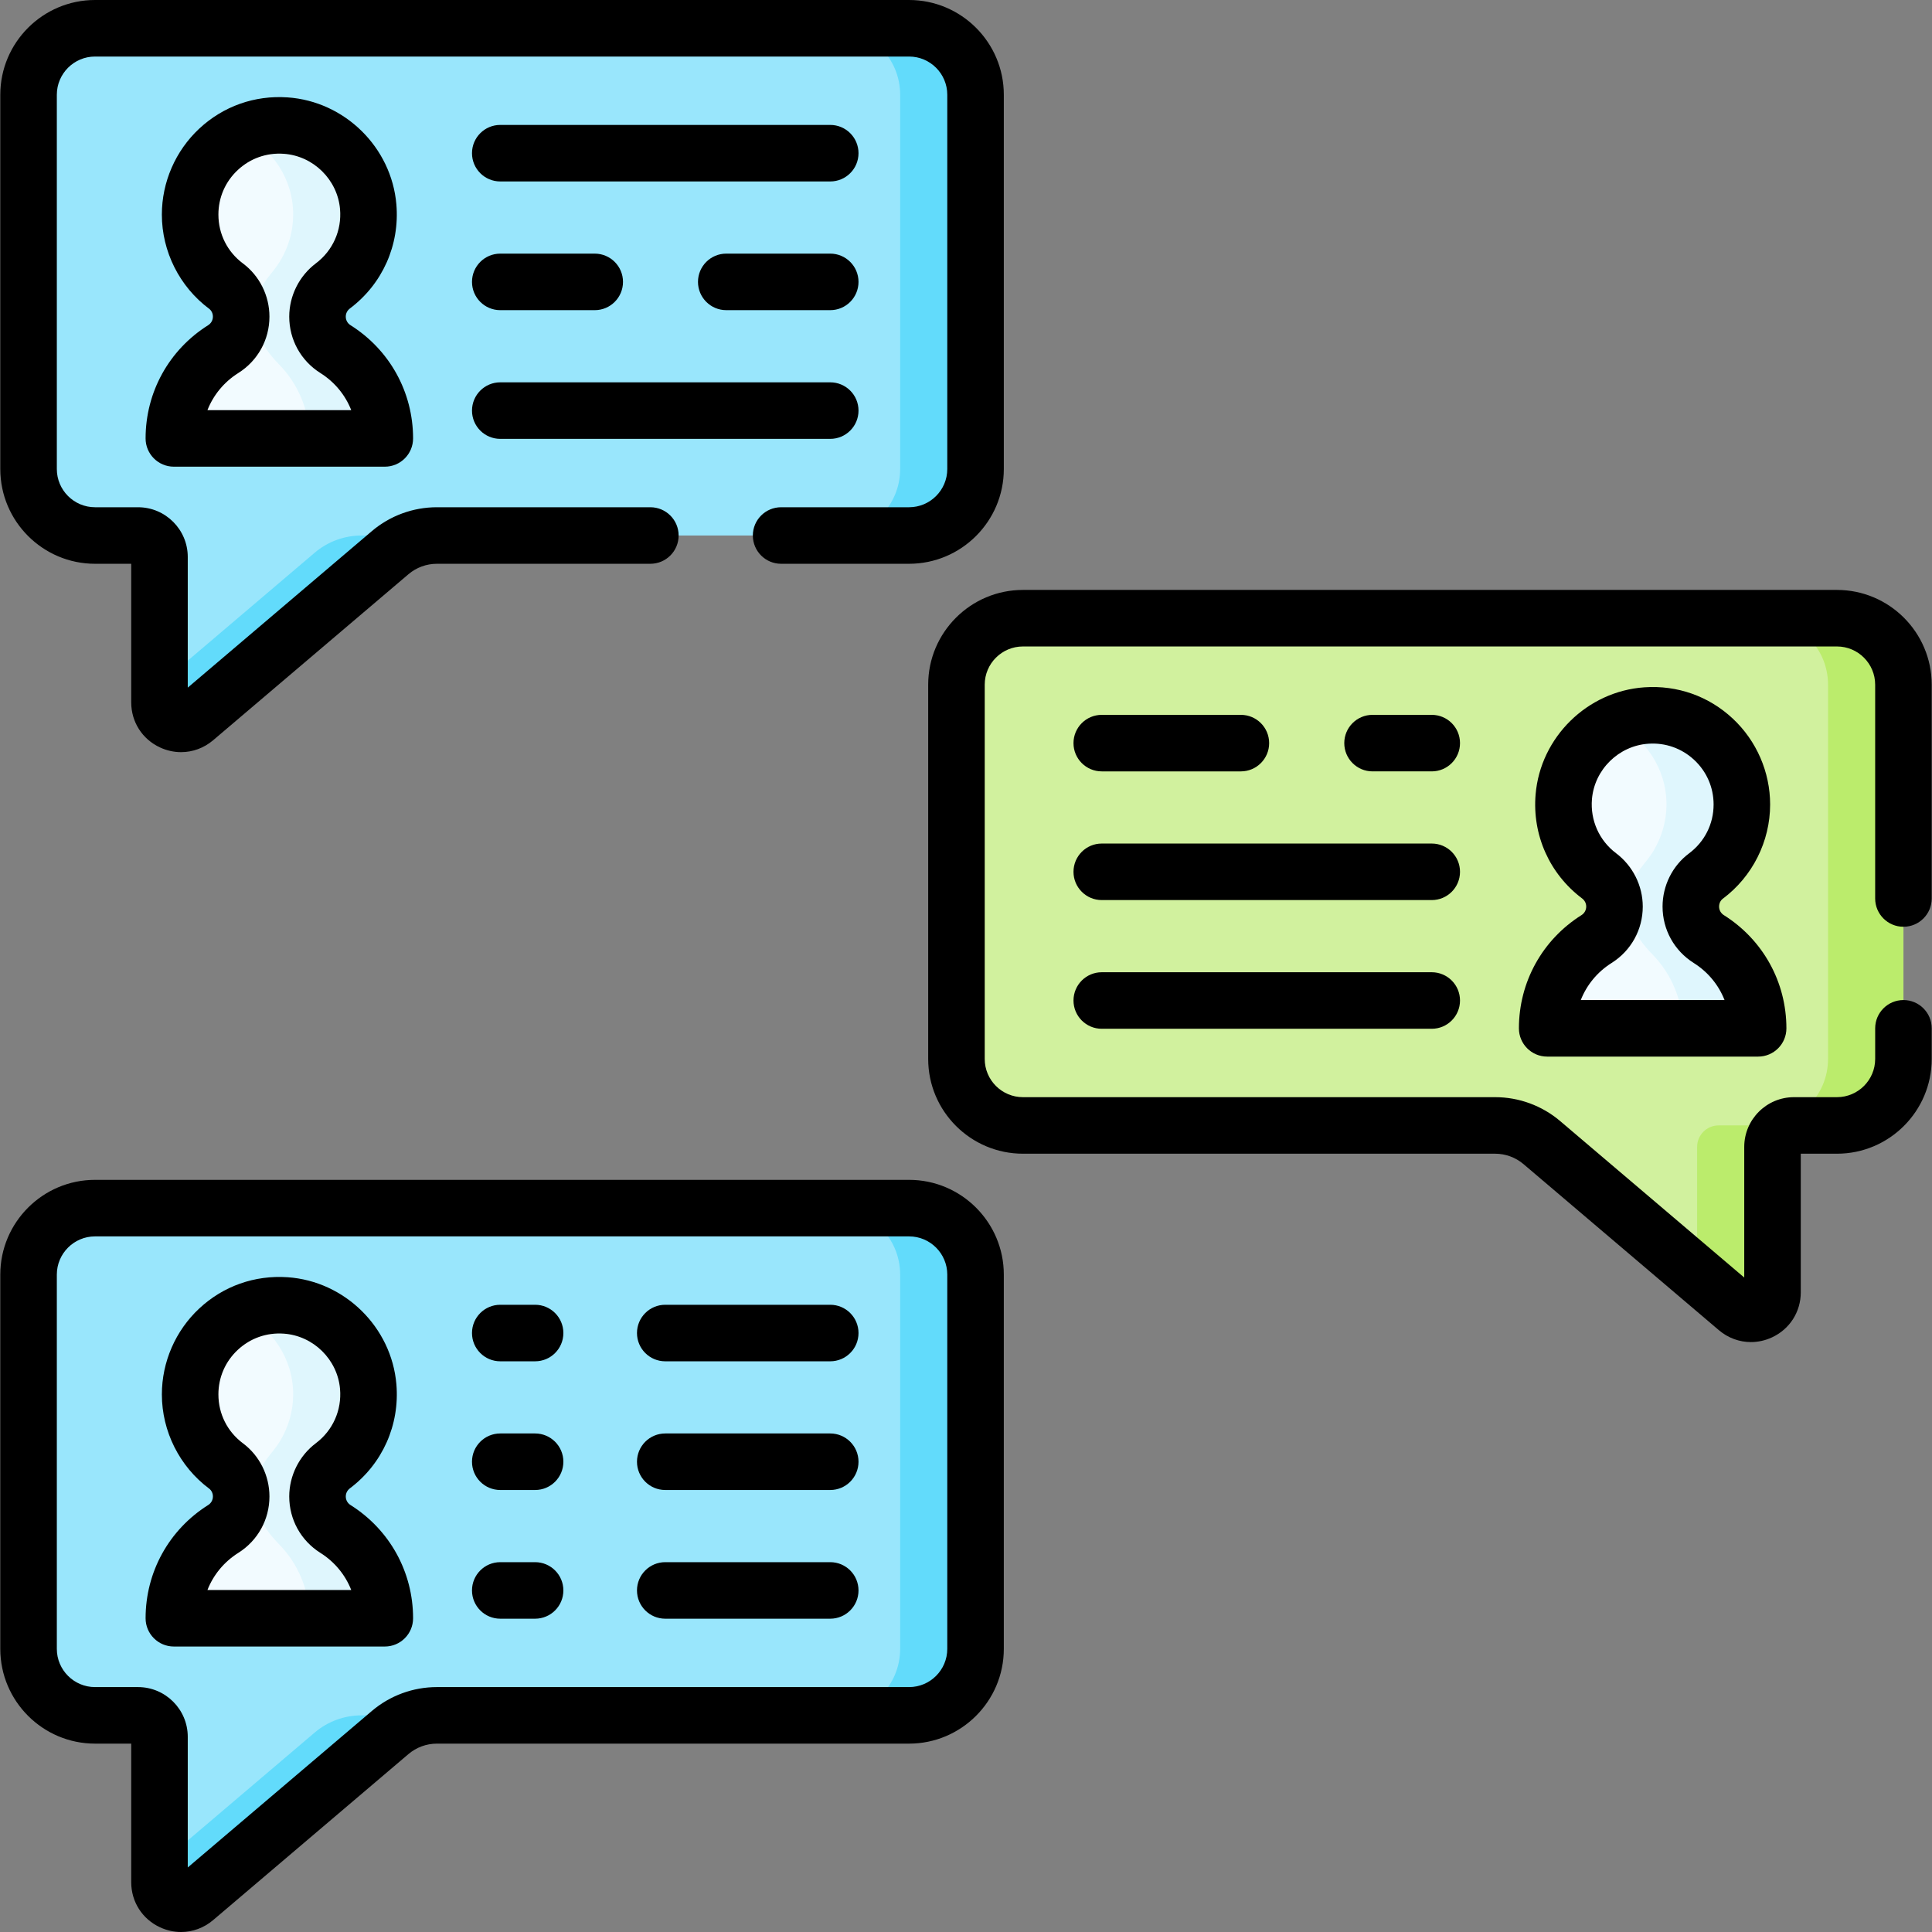 <svg id="Capa_1" enable-background="new 0 0 512.036 512.036" height="512" viewBox="0 0 512.036 512.036" width="512" xmlns="http://www.w3.org/2000/svg"><rect x="0" y="0" width="512.036" height="512.036" fill="#808080" stroke="none"/><g><g><g><path d="m253.489 181.459v99.195c0 9.731 7.888 17.619 17.619 17.619h125.149c4.536 0 8.924 1.613 12.379 4.55l51.762 43.998c3.693 3.139 9.369.514 9.369-4.333v-38.529c0-3.14 2.546-5.686 5.686-5.686h11.394c9.731 0 17.619-7.888 17.619-17.619v-99.195c0-9.731-7.888-17.619-17.619-17.619h-215.74c-9.73-.001-17.618 7.888-17.618 17.619z" fill="#d1f19e"/></g></g><g><g><path d="m504.463 181.458v99.199c0 9.73-7.882 17.612-17.612 17.612h-11.399c-3.137 0-5.684 2.547-5.684 5.694v38.521c0 4.855-5.674 7.472-9.37 4.335l-10.609-9.021v-33.836c0-3.147 2.547-5.694 5.684-5.694h11.399c9.73 0 17.612-7.882 17.612-17.612v-99.199c0-9.73-7.882-17.622-17.612-17.622h19.98c9.729.001 17.611 7.893 17.611 17.623z" fill="#bbec6c"/></g></g><g><g><path d="m258.547 25.112v99.195c0 9.731-7.888 17.619-17.619 17.619h-125.149c-4.536 0-8.924 1.613-12.379 4.55l-51.762 43.998c-3.693 3.139-9.369.514-9.369-4.333v-38.529c0-3.14-2.546-5.686-5.686-5.686h-11.395c-9.731 0-17.619-7.888-17.619-17.619v-99.195c0-9.731 7.888-17.619 17.619-17.619h215.74c9.731-.001 17.619 7.888 17.619 17.619z" fill="#99e6fc"/></g></g><g><g><path d="m258.547 337.805v99.195c0 9.731-7.888 17.619-17.619 17.619h-125.149c-4.536 0-8.924 1.613-12.379 4.55l-51.762 43.998c-3.693 3.139-9.369.514-9.369-4.333v-38.529c0-3.14-2.546-5.686-5.686-5.686h-11.395c-9.731 0-17.619-7.888-17.619-17.619v-99.195c0-9.731 7.888-17.619 17.619-17.619h215.74c9.731 0 17.619 7.888 17.619 17.619z" fill="#99e6fc"/></g></g><g><g><path d="m95.803 141.929h19.98c-4.535 0-8.931 1.608-12.388 4.545l-51.757 44.005c-3.696 3.137-9.37.509-9.37-4.335v-4.685l41.148-34.984c3.456-2.938 7.852-4.546 12.387-4.546z" fill="#62dbfb"/></g><g><path d="m258.547 25.107v99.199c0 9.73-7.892 17.622-17.622 17.622h-19.98c9.73 0 17.622-7.892 17.622-17.622v-99.199c0-9.73-7.892-17.612-17.622-17.612h19.98c9.73 0 17.622 7.882 17.622 17.612z" fill="#62dbfb"/></g></g><g><g><path d="m95.803 454.62h19.98c-4.535 0-8.931 1.608-12.388 4.545l-51.757 44.005c-3.696 3.137-9.37.509-9.37-4.335v-4.685l41.148-34.984c3.456-2.937 7.852-4.546 12.387-4.546z" fill="#62dbfb"/></g><g><path d="m258.547 337.809v99.189c0 9.73-7.892 17.622-17.622 17.622h-19.98c9.73 0 17.622-7.892 17.622-17.622v-99.189c0-9.73-7.892-17.622-17.622-17.622h19.98c9.73 0 17.622 7.892 17.622 17.622z" fill="#62dbfb"/></g></g><g><path d="m101.988 116.191c0-9.974-5.226-18.723-13.087-23.669-2.958-1.861-4.752-5.11-4.752-8.605v-.001c0-3.21 1.523-6.219 4.088-8.148 6.239-4.695 10.079-12.406 9.351-20.968-.978-11.496-10.366-20.72-21.877-21.514-13.816-.953-25.32 9.972-25.32 23.584 0 7.763 3.743 14.65 9.521 18.96 2.544 1.897 4.006 4.914 4.006 8.088 0 3.495-1.794 6.744-4.753 8.605-7.861 4.946-13.087 13.695-13.087 23.669h55.91z" fill="#f2fbff"/></g><g><path d="m101.988 428.884c0-9.974-5.226-18.723-13.087-23.669-2.958-1.861-4.752-5.11-4.752-8.605v-.001c0-3.21 1.523-6.219 4.088-8.148 6.239-4.695 10.079-12.406 9.351-20.968-.978-11.497-10.365-20.72-21.876-21.515-13.816-.953-25.32 9.972-25.32 23.584 0 7.763 3.743 14.65 9.521 18.96 2.544 1.897 4.006 4.914 4.006 8.088 0 3.495-1.794 6.744-4.753 8.605-7.861 4.946-13.087 13.695-13.087 23.669z" fill="#f2fbff"/></g><g><path d="m101.988 428.884h-19.98c0-7.35-2.952-14.43-8.095-19.665-4.873-4.959-7.141-9.916-5.691-17.249.89-4.502 3.831-6.443 6.027-10.098 2.235-3.721 3.453-7.959 3.453-12.307 0-9.48-5.584-17.662-13.636-21.428 2.557-1.199 5.355-1.958 8.292-2.158 13.816-.949 25.324 9.97 25.324 23.586 0 7.762-3.746 14.655-9.52 18.961-2.547 1.898-4.006 4.915-4.006 8.092 0 1.738.449 3.426 1.269 4.915.809 1.479 1.998 2.757 3.476 3.686 7.862 4.945 13.087 13.696 13.087 23.665z" fill="#dff6fd"/></g><g><path d="m101.988 116.191h-19.98c0-7.35-2.952-14.43-8.095-19.665-4.873-4.959-7.141-9.916-5.691-17.249.89-4.502 3.831-6.443 6.027-10.098 2.235-3.721 3.453-7.959 3.453-12.307 0-9.48-5.584-17.662-13.636-21.428 2.557-1.199 5.355-1.958 8.292-2.158 13.816-.949 25.324 9.97 25.324 23.586 0 7.762-3.746 14.655-9.52 18.961-2.547 1.898-4.006 4.915-4.006 8.092 0 1.738.449 3.426 1.269 4.915.809 1.479 1.998 2.757 3.476 3.686 7.862 4.944 13.087 13.695 13.087 23.665z" fill="#dff6fd"/></g><g><path d="m410.048 272.538c0-9.974 5.226-18.723 13.087-23.669 2.958-1.861 4.753-5.11 4.753-8.605v-.001c0-3.21-1.523-6.219-4.088-8.148-6.239-4.695-10.079-12.406-9.351-20.968.978-11.497 10.365-20.72 21.876-21.515 13.816-.953 25.32 9.972 25.32 23.584 0 7.763-3.743 14.65-9.521 18.96-2.544 1.897-4.006 4.914-4.006 8.088 0 3.495 1.794 6.744 4.753 8.605 7.861 4.946 13.087 13.695 13.087 23.669z" fill="#f2fbff"/></g><g><path d="m465.952 272.536h-19.98c0-7.35-2.952-14.43-8.095-19.665-4.872-4.959-7.141-9.916-5.691-17.249.89-4.502 3.831-6.443 6.027-10.098 2.236-3.721 3.453-7.959 3.453-12.307 0-9.48-5.584-17.662-13.636-21.428 2.557-1.199 5.355-1.958 8.292-2.158 13.816-.949 25.324 9.97 25.324 23.586 0 7.762-3.746 14.655-9.52 18.961-2.547 1.898-4.006 4.915-4.006 8.092 0 1.738.449 3.426 1.269 4.915.809 1.479 1.998 2.757 3.476 3.686 7.863 4.944 13.087 13.695 13.087 23.665z" fill="#dff6fd"/></g><g><path d="m504.467 245.618c4.138 0 7.492-3.354 7.492-7.492v-56.667c0-13.847-11.265-25.112-25.111-25.112h-215.74c-13.846 0-25.111 11.265-25.111 25.112v99.195c0 13.846 11.265 25.111 25.111 25.111h125.149c2.754 0 5.427.982 7.527 2.768l51.762 43.996c2.452 2.084 5.449 3.16 8.498 3.16 1.876 0 3.772-.408 5.569-1.239 4.717-2.18 7.647-6.765 7.647-11.962v-36.723h9.589c13.846 0 25.111-11.265 25.111-25.111v-8.119c0-4.138-3.354-7.492-7.492-7.492s-7.492 3.354-7.492 7.492v8.119c0 5.584-4.542 10.126-10.126 10.126h-11.395c-7.267 0-13.179 5.912-13.179 13.179v34.623l-48.786-41.467c-4.806-4.086-10.925-6.335-17.231-6.335h-125.151c-5.584 0-10.126-4.542-10.126-10.126v-99.195c0-5.584 4.542-10.127 10.126-10.127h215.74c5.584 0 10.126 4.543 10.126 10.127v56.667c0 4.138 3.354 7.492 7.493 7.492z"/><path d="m25.188 149.418h9.588v36.723c0 5.197 2.93 9.78 7.647 11.961 1.797.831 3.693 1.239 5.569 1.239 3.048 0 6.047-1.076 8.498-3.159l51.762-43.997c2.099-1.785 4.772-2.768 7.527-2.768h56.584c4.138 0 7.492-3.354 7.492-7.492s-3.354-7.492-7.492-7.492h-56.584c-6.306 0-12.426 2.25-17.232 6.334l-48.786 41.469v-34.624c0-7.267-5.912-13.179-13.178-13.179h-11.395c-5.584 0-10.127-4.542-10.127-10.126v-99.195c0-5.584 4.543-10.127 10.127-10.127h215.74c5.584 0 10.127 4.543 10.127 10.127v99.195c0 5.584-4.543 10.126-10.127 10.126h-33.912c-4.138 0-7.492 3.354-7.492 7.492s3.354 7.492 7.492 7.492h33.912c13.847 0 25.112-11.265 25.112-25.111v-99.194c0-13.847-11.265-25.112-25.112-25.112h-215.74c-13.847 0-25.112 11.265-25.112 25.112v99.195c0 13.846 11.265 25.111 25.112 25.111z"/><path d="m240.928 312.694h-215.74c-13.847 0-25.112 11.265-25.112 25.112v99.195c0 13.846 11.265 25.111 25.112 25.111h9.588v36.723c0 5.197 2.93 9.78 7.647 11.961 1.797.831 3.693 1.239 5.569 1.239 3.048 0 6.047-1.076 8.498-3.159l51.762-43.997c2.099-1.785 4.772-2.768 7.527-2.768h125.149c13.847 0 25.112-11.265 25.112-25.111v-99.195c0-13.847-11.265-25.111-25.112-25.111zm10.127 124.307c0 5.584-4.543 10.126-10.127 10.126h-125.149c-6.306 0-12.426 2.25-17.232 6.334l-48.786 41.469v-34.624c0-7.267-5.912-13.179-13.178-13.179h-11.395c-5.584 0-10.127-4.542-10.127-10.126v-99.195c0-5.584 4.543-10.127 10.127-10.127h215.74c5.584 0 10.127 4.543 10.127 10.127z"/><path d="m55.176 86.181c-10.388 6.535-16.59 17.754-16.59 30.01 0 4.138 3.354 7.492 7.492 7.492h55.909c4.138 0 7.492-3.354 7.492-7.492 0-12.256-6.202-23.475-16.59-30.01-.783-.493-1.25-1.339-1.25-2.264 0-.848.401-1.635 1.1-2.162 8.627-6.491 13.229-16.805 12.312-27.589-1.286-15.119-13.679-27.31-28.826-28.355-8.735-.605-17.057 2.344-23.434 8.295-6.288 5.869-9.894 14.166-9.894 22.764 0 9.779 4.686 19.112 12.534 24.966.622.464.993 1.242.993 2.082.002.924-.465 1.77-1.248 2.263zm9.216-16.357c-4.136-3.085-6.508-7.807-6.508-12.955 0-4.526 1.823-8.72 5.134-11.809 3.306-3.087 7.629-4.624 12.178-4.3 7.844.541 14.261 6.85 14.926 14.676.478 5.612-1.912 10.975-6.39 14.346-4.43 3.333-7.075 8.618-7.075 14.136 0 6.106 3.086 11.694 8.255 14.946 3.784 2.381 6.606 5.835 8.176 9.836h-38.108c1.57-4.001 4.392-7.455 8.176-9.836 5.169-3.253 8.254-8.84 8.254-14.946.001-5.548-2.623-10.816-7.018-14.094z"/><path d="m220.038 33.108h-87.453c-4.138 0-7.492 3.354-7.492 7.492s3.354 7.492 7.492 7.492h87.453c4.138 0 7.492-3.354 7.492-7.492s-3.355-7.492-7.492-7.492z"/><path d="m220.038 67.217h-27.559c-4.138 0-7.492 3.354-7.492 7.492s3.354 7.492 7.492 7.492h27.559c4.138 0 7.492-3.354 7.492-7.492s-3.355-7.492-7.492-7.492z"/><path d="m132.585 82.202h25.036c4.138 0 7.492-3.354 7.492-7.492s-3.354-7.492-7.492-7.492h-25.036c-4.138 0-7.492 3.354-7.492 7.492s3.354 7.492 7.492 7.492z"/><path d="m132.585 116.311h87.453c4.138 0 7.492-3.354 7.492-7.492s-3.354-7.492-7.492-7.492h-87.453c-4.138 0-7.492 3.354-7.492 7.492s3.354 7.492 7.492 7.492z"/><path d="m92.891 398.874c-.783-.493-1.25-1.339-1.25-2.264 0-.848.401-1.635 1.1-2.162 8.627-6.491 13.229-16.805 12.312-27.589-1.286-15.119-13.679-27.31-28.826-28.355-8.735-.598-17.057 2.343-23.434 8.295-6.288 5.869-9.894 14.166-9.894 22.764 0 9.779 4.686 19.112 12.534 24.966.622.464.993 1.242.993 2.082 0 .925-.467 1.771-1.25 2.263-10.388 6.535-16.59 17.754-16.59 30.01 0 4.138 3.354 7.492 7.492 7.492h55.909c4.138 0 7.492-3.354 7.492-7.492.002-12.255-6.2-23.474-16.588-30.01zm-37.911 22.519c1.57-4.001 4.392-7.455 8.176-9.836 5.169-3.253 8.254-8.84 8.254-14.946 0-5.547-2.624-10.815-7.019-14.093-4.136-3.085-6.508-7.807-6.508-12.955 0-4.526 1.823-8.72 5.134-11.809 3.306-3.088 7.629-4.618 12.178-4.3 7.844.54 14.261 6.85 14.926 14.676.478 5.612-1.912 10.975-6.39 14.346-4.43 3.333-7.075 8.618-7.075 14.136 0 6.106 3.086 11.694 8.255 14.946 3.784 2.381 6.606 5.835 8.176 9.836h-38.107z"/><path d="m220.038 345.802h-43.727c-4.138 0-7.492 3.354-7.492 7.492s3.354 7.492 7.492 7.492h43.727c4.138 0 7.492-3.354 7.492-7.492s-3.355-7.492-7.492-7.492z"/><path d="m141.818 345.802h-9.234c-4.138 0-7.492 3.354-7.492 7.492s3.354 7.492 7.492 7.492h9.234c4.138 0 7.492-3.354 7.492-7.492s-3.354-7.492-7.492-7.492z"/><path d="m220.038 379.91h-43.727c-4.138 0-7.492 3.354-7.492 7.492s3.354 7.492 7.492 7.492h43.727c4.138 0 7.492-3.354 7.492-7.492s-3.355-7.492-7.492-7.492z"/><path d="m141.818 379.91h-9.234c-4.138 0-7.492 3.354-7.492 7.492s3.354 7.492 7.492 7.492h9.234c4.138 0 7.492-3.354 7.492-7.492.001-4.138-3.354-7.492-7.492-7.492z"/><path d="m220.038 414.019h-43.727c-4.138 0-7.492 3.354-7.492 7.492s3.354 7.492 7.492 7.492h43.727c4.138 0 7.492-3.354 7.492-7.492s-3.355-7.492-7.492-7.492z"/><path d="m141.818 414.019h-9.234c-4.138 0-7.492 3.354-7.492 7.492s3.354 7.492 7.492 7.492h9.234c4.138 0 7.492-3.354 7.492-7.492.001-4.138-3.354-7.492-7.492-7.492z"/><path d="m419.146 242.528c-10.388 6.535-16.59 17.754-16.59 30.01 0 4.138 3.354 7.492 7.492 7.492h55.909c4.138 0 7.492-3.354 7.492-7.492 0-12.256-6.202-23.475-16.59-30.01-.782-.493-1.25-1.338-1.25-2.263 0-.84.371-1.618.993-2.082 7.849-5.854 12.534-15.188 12.534-24.966 0-8.598-3.607-16.895-9.894-22.764-6.375-5.953-14.686-8.901-23.434-8.295-15.148 1.045-27.54 13.235-28.825 28.355-.918 10.783 3.684 21.097 12.312 27.59.698.526 1.099 1.314 1.099 2.162.001.924-.466 1.77-1.248 2.263zm9.159-16.399c-4.479-3.372-6.868-8.734-6.391-14.347.665-7.825 7.083-14.134 14.927-14.675 4.532-.32 8.871 1.214 12.178 4.3 3.31 3.09 5.134 7.284 5.134 11.809 0 5.147-2.373 9.869-6.508 12.955-4.395 3.277-7.019 8.546-7.019 14.093 0 6.106 3.086 11.693 8.254 14.946 3.784 2.381 6.606 5.835 8.175 9.836h-38.105c1.569-4.001 4.392-7.454 8.175-9.836 5.169-3.252 8.254-8.84 8.254-14.947.001-5.518-2.644-10.801-7.074-14.134z"/><path d="m291.999 204.439h36.87c4.138 0 7.492-3.354 7.492-7.492s-3.354-7.492-7.492-7.492h-36.87c-4.138 0-7.492 3.354-7.492 7.492-.001 4.138 3.353 7.492 7.492 7.492z"/><path d="m379.452 189.455h-15.689c-4.138 0-7.492 3.354-7.492 7.492s3.354 7.492 7.492 7.492h15.689c4.138 0 7.492-3.354 7.492-7.492s-3.354-7.492-7.492-7.492z"/><path d="m379.452 223.563h-87.453c-4.138 0-7.492 3.354-7.492 7.492s3.354 7.492 7.492 7.492h87.453c4.138 0 7.492-3.354 7.492-7.492s-3.354-7.492-7.492-7.492z"/><path d="m379.452 257.672h-87.453c-4.138 0-7.492 3.354-7.492 7.492s3.354 7.492 7.492 7.492h87.453c4.138 0 7.492-3.354 7.492-7.492s-3.354-7.492-7.492-7.492z"/></g></g></svg>
